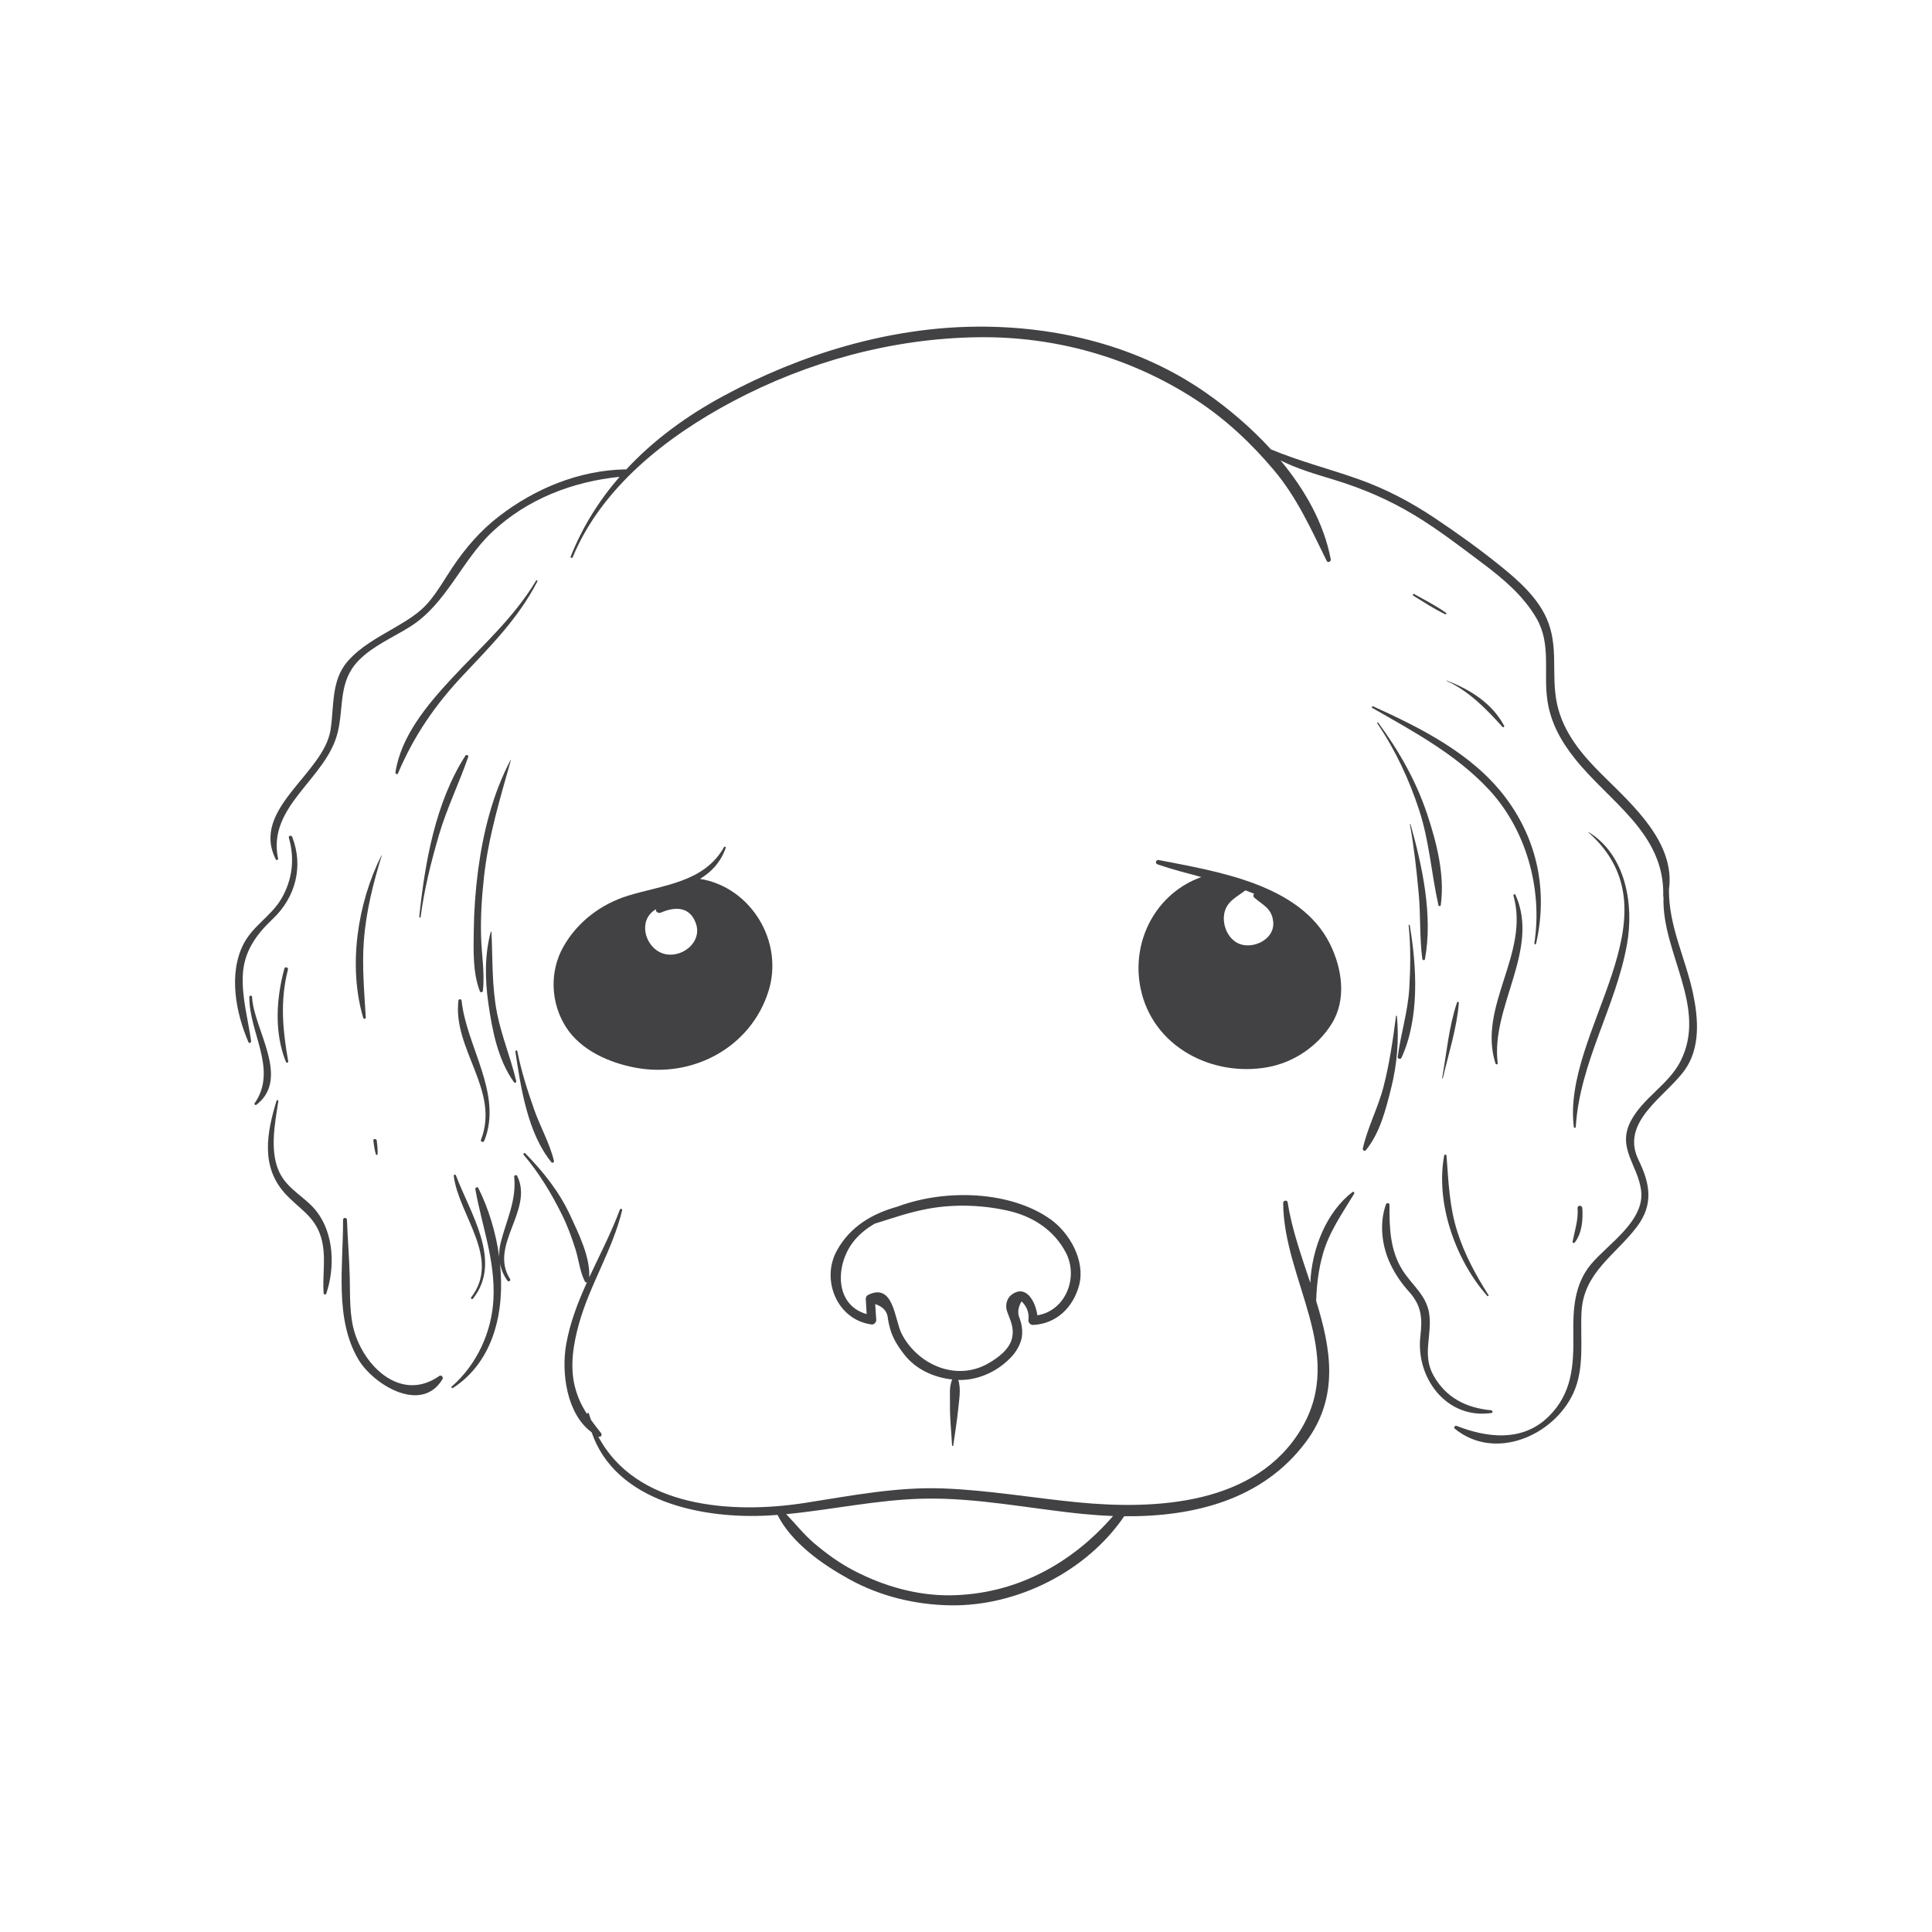 <?xml version="1.0" encoding="utf-8"?>
<!-- Generator: Adobe Illustrator 16.0.0, SVG Export Plug-In . SVG Version: 6.00 Build 0)  -->
<!DOCTYPE svg PUBLIC "-//W3C//DTD SVG 1.1 Tiny//EN" "http://www.w3.org/Graphics/SVG/1.1/DTD/svg11-tiny.dtd">
<svg version="1.1" baseProfile="tiny" id="Layer_1" xmlns="http://www.w3.org/2000/svg" xmlns:xlink="http://www.w3.org/1999/xlink"
	 x="0px" y="0px" width="350px" height="350px" viewBox="0 0 350 350" overflow="scroll" xml:space="preserve">
<g>
	<path fill="#424143" d="M285.259,225.12c1.342-1.696,1.538-4.185,1.392-6.271c-0.037-0.549-0.897-0.554-0.86,0
		c0.158,2.166-0.488,3.984-0.896,6.058C284.85,225.101,285.106,225.31,285.259,225.12z"/>
	<path fill="#424143" d="M285.113,204.154c0.03,0.22,0.341,0.232,0.353,0c0.727-11.73,7.241-21.692,9.284-33.105
		c1.294-7.222-0.243-16.183-6.941-20.294c-0.036-0.024-0.073,0.024-0.043,0.049C304.742,165.877,282.947,186.721,285.113,204.154z"
		/>
	<path fill="#424143" d="M274.535,162.095c-0.098-0.201-0.421-0.055-0.359,0.152c2.977,10.547-6.54,20.046-3.252,30.428
		c0.067,0.213,0.434,0.183,0.402-0.056C270.027,182.359,279.043,172.074,274.535,162.095z"/>
	<path fill="#424143" d="M269.649,234.605c-2.331-3.666-4.332-7.355-5.655-11.522c-1.42-4.484-1.598-9.053-1.939-13.695
		c-0.012-0.231-0.378-0.317-0.427-0.061c-1.599,8.661,2.067,18.959,7.808,25.449C269.54,234.893,269.734,234.74,269.649,234.605z"/>
	<path fill="#424143" d="M272.193,131.693c0.146,0.158,0.39-0.043,0.292-0.226c-2.201-4.1-6.191-6.569-10.4-8.18
		c-0.03-0.013-0.055,0.042-0.019,0.061C266.16,125.227,269.222,128.411,272.193,131.693z"/>
	<path fill="#424143" d="M261.383,195.327c1.044-4.494,2.544-9.064,2.905-13.669c0.017-0.202-0.281-0.22-0.336-0.05
		c-1.477,4.368-1.886,9.157-2.69,13.683C261.25,195.371,261.366,195.401,261.383,195.327z"/>
	<path fill="#424143" d="M261.816,111.276c0.171,0.085,0.306-0.141,0.146-0.256c-1.805-1.293-3.831-2.312-5.765-3.397
		c-0.188-0.104-0.354,0.177-0.17,0.287C257.925,109.062,259.804,110.336,261.816,111.276z"/>
	<path fill="#424143" d="M257.663,173.703c0.03,0.244,0.42,0.36,0.476,0.067c1.477-7.912-0.482-16.873-2.617-24.479
		c-0.018-0.067-0.109-0.036-0.104,0.024c0.756,4.191,1.22,8.455,1.604,12.688C257.376,165.895,257.156,169.841,257.663,173.703z"/>
	<path fill="#424143" d="M253.204,191.467c-0.049,0.354,0.53,0.493,0.677,0.183c3.3-7.191,2.799-16.47,1.5-24.046
		c-0.018-0.11-0.206-0.085-0.194,0.031c0.396,3.788,0.341,7.637,0.116,11.438C255.046,183.317,253.759,187.294,253.204,191.467z"/>
	<path fill="#424143" d="M270.204,255.974c0.299-0.043,0.194-0.464-0.067-0.488c-4.495-0.427-8.155-2.244-10.431-6.276
		c-2.166-3.837-0.171-7.406-0.812-11.341c-0.536-3.275-3.116-5.068-4.818-7.771c-2.264-3.594-2.392-7.717-2.349-11.816
		c0.006-0.39-0.531-0.432-0.652-0.084c-1.245,3.476-0.739,7.612,0.86,10.905c0.877,1.812,1.951,3.374,3.293,4.862
		c2.3,2.55,2.471,4.788,2.092,8.058C256.437,249.6,262.048,257.175,270.204,255.974z"/>
	<path fill="#424143" d="M261.005,163.998c0.77-5.466-0.749-11.382-2.47-16.543c-2.013-6.015-5.105-11.438-8.852-16.531
		c-0.079-0.104-0.262-0.006-0.183,0.109c3.288,4.826,5.788,10.2,7.601,15.745c1.849,5.654,2.201,11.462,3.488,17.22
		C260.634,164.193,260.975,164.211,261.005,163.998z"/>
	<path fill="#424143" d="M248.604,128.246c7.473,4.288,15.152,8.393,21.1,14.768c6.802,7.283,9.772,18.074,8.259,27.864
		c-0.03,0.195,0.257,0.281,0.306,0.08c2.178-9.461,0.274-18.836-5.618-26.596c-5.93-7.802-15.171-12.444-23.882-16.396
		C248.58,127.88,248.421,128.143,248.604,128.246z"/>
	<path fill="#424143" d="M253.063,184.073c-0.012-0.104-0.146-0.097-0.164,0c-0.555,4.294-1.165,8.515-2.238,12.712
		c-0.982,3.85-2.91,7.425-3.775,11.279c-0.062,0.294,0.322,0.586,0.543,0.317c2.561-3.124,3.617-7.376,4.58-11.224
		C253.076,192.918,253.478,188.423,253.063,184.073z"/>
	<path fill="#424143" d="M206.631,179.078c2.184,10.564,12.974,16.079,23.033,14.249c4.764-0.866,9.089-3.818,11.614-7.912
		c2.721-4.416,1.83-10.047-0.359-14.439c-5.398-10.833-20.478-13.103-31.001-15.17c-0.519-0.104-0.719,0.622-0.22,0.787
		c2.617,0.891,5.282,1.586,7.937,2.294C209.455,161.802,204.85,170.452,206.631,179.078z M227.188,161.906
		c-0.159,0.195-0.171,0.524,0.03,0.702c1.592,1.391,3.172,1.915,3.434,4.355c0.324,2.958-3.062,4.77-5.574,4.197
		c-2.435-0.555-3.709-3.379-3.294-5.637c0.414-2.25,2.269-3.013,3.836-4.227C226.144,161.485,226.669,161.692,227.188,161.906z"/>
	<path fill="#424143" d="M187.141,240.028c4.252-0.196,7.302-3.202,8.357-7.222c1.152-4.386-1.702-9.443-5.197-11.927
		c-7.18-5.092-18.861-5.588-27.718-2.287c-4.501,1.251-8.54,3.551-10.968,7.948c-2.958,5.35,0.079,12.596,6.289,13.402
		c0.434,0.061,0.866-0.422,0.835-0.837c-0.061-0.951-0.128-1.902-0.189-2.854c1.464,0.476,2.233,1.367,2.306,2.672
		c0.091,0.58,0.219,1.153,0.378,1.715c0.457,1.768,1.476,3.337,2.586,4.751c2.117,2.709,5.344,4.149,8.674,4.515
		c-0.585,1.379-0.366,2.915-0.396,4.435c-0.049,2.537,0.245,4.989,0.378,7.516c0.012,0.139,0.201,0.134,0.22,0
		c0.293-2.209,0.677-4.355,0.891-6.576c0.159-1.702,0.548-3.647,0.012-5.289c3.74,0.122,7.478-1.702,9.894-4.482
		c0.835-0.965,1.623-2.471,1.677-3.771c0.05-1.049-0.079-1.837-0.427-2.843c-0.45-0.976-0.348-2.019,0.324-3.141
		c0.994,0.963,1.402,2.11,1.238,3.439C186.294,239.633,186.695,240.047,187.141,240.028z M183.243,234.557
		c-0.885,0.665-1.165,1.976-0.806,3.001c0.585,1.66,1.324,2.916,0.916,4.802c-0.464,2.115-2.593,3.641-4.331,4.641
		c-5.843,3.337-12.853,0.184-15.701-5.429c-1.263-2.481-1.403-9.29-6.07-6.979c-0.244,0.117-0.421,0.439-0.408,0.708
		c0.054,0.921,0.11,1.842,0.159,2.757c-5.972-1.671-5.692-9.253-2.147-13.433c1.024-1.208,2.245-2.152,3.575-2.933
		c3.27-1.025,6.448-2.136,9.869-2.746c4.673-0.83,9.613-0.658,14.237,0.367c4.503,0.993,8.425,3.501,10.571,7.643
		c2.336,4.52-0.115,10.534-5.185,11.321C187.611,235.801,185.879,232.586,183.243,234.557z"/>
	<path fill="#424143" d="M131.473,153.598c0.067-0.183-0.219-0.299-0.311-0.134c-3.605,6.405-10.993,6.838-17.336,8.784
		c-4.941,1.513-9.225,4.758-11.767,9.266c-2.556,4.526-2.294,10.181,0.445,14.505c2.689,4.253,7.844,6.503,12.59,7.399
		c10.406,1.964,20.941-3.678,24.132-13.883c2.817-9.01-3.228-18.825-12.408-20.32C128.88,157.958,130.552,156.227,131.473,153.598z
		 M116.968,167.188c0.244-1.11,0.957-1.939,1.873-2.483c-0.171,0.446,0.445,0.812,0.854,0.635c2.549-1.122,5.277-1.159,6.369,1.934
		c1.159,3.294-2.202,6.082-5.289,5.624C118.181,172.514,116.425,169.652,116.968,167.188z"/>
	<path fill="#424143" d="M245.023,215.939c-4.703,3.599-7.374,10.218-7.649,16.458c-1.629-4.911-3.379-9.809-4.099-14.585
		c-0.073-0.476-0.818-0.348-0.818,0.109c0.093,14.005,11.426,27.157,3.337,40.833c-8.223,13.907-26.406,14.798-40.662,13.396
		c-8.112-0.793-16.153-2.208-24.313-2.507c-8.375-0.312-16.714,1.33-24.949,2.617c-13.304,2.074-30.683,0.866-37.502-12.054
		c0.018,0.012,0.03,0.024,0.048,0.031c0.415,0.206,0.745-0.27,0.47-0.617c-0.653-0.823-1.257-1.609-1.818-2.391
		c-0.134-0.379-0.273-0.757-0.39-1.152c-0.067-0.214-0.354-0.123-0.323,0.085c0,0.012,0.006,0.023,0.006,0.036
		c-0.945-1.457-1.702-2.995-2.196-4.91c-0.97-3.764-0.305-7.766,0.708-11.432c1.971-7.118,6.094-13.39,7.832-20.601
		c0.061-0.273-0.323-0.371-0.415-0.115c-1.556,4.21-3.654,8.199-5.544,12.262c0.189-3.685-1.921-7.924-3.416-11.163
		c-2.013-4.35-4.85-7.9-8.168-11.298c-0.183-0.183-0.451,0.092-0.287,0.287c2.77,3.222,5.015,6.974,6.905,10.767
		c1.013,2.024,1.788,4.153,2.471,6.308c0.609,1.928,0.781,4.007,1.689,5.818c0.091,0.178,0.244,0.227,0.391,0.196
		c-1.642,3.604-3.069,7.284-3.764,11.242c-0.891,5.088,0.067,12.578,4.618,15.915c4.313,12.613,20.179,15.781,32.245,15.06
		c0.476-0.023,0.952-0.061,1.427-0.097c2.544,5.087,8.228,9.041,13.06,11.693c5.576,3.062,11.914,4.587,18.251,4.69
		c12.09,0.189,24.674-6.124,31.495-16.14c12.479,0.122,25.046-2.904,32.921-13.469c6.069-8.139,4.551-16.837,1.848-25.547
		c0.104-2.891,0.428-5.734,1.245-8.565c1.159-4.032,3.52-7.313,5.648-10.857C245.432,216.068,245.207,215.805,245.023,215.939z
		 M172.166,289.005c-6.045,0.067-12.016-1.652-17.354-4.405c-2.679-1.384-5.149-3.165-7.437-5.129
		c-1.824-1.568-3.288-3.465-4.953-5.167c8.321-0.793,16.52-2.629,24.901-2.806c9.691-0.207,19.274,1.824,28.882,2.77
		c1.794,0.177,3.612,0.305,5.436,0.372C194.102,283.351,183.908,288.858,172.166,289.005z"/>
	<path fill="#424143" d="M93.714,190.429c-0.048-0.237-0.383-0.134-0.348,0.093c0.989,6.521,2.208,14.762,6.539,20.038
		c0.184,0.22,0.506-0.019,0.445-0.263c-0.768-3.178-2.477-6.154-3.568-9.254C95.563,197.597,94.429,194.021,93.714,190.429z"/>
	<path fill="#424143" d="M93.52,195.864c-0.97-4.16-2.635-8.088-3.472-12.303c-0.963-4.875-0.786-9.798-1.012-14.732
		c-0.005-0.073-0.103-0.085-0.122-0.019c-1.147,4.209-1.056,8.688-0.44,12.981c0.696,4.844,1.721,10.198,4.63,14.249
		C93.251,196.249,93.587,196.127,93.52,195.864z"/>
	<path fill="#424143" d="M87.736,206.654c3.379-8.441-3.221-17.024-4.111-25.35c-0.042-0.378-0.537-0.378-0.58,0
		c-1.024,8.82,7.558,16.269,4.087,25.186C86.986,206.869,87.59,207.027,87.736,206.654z"/>
	<path fill="#424143" d="M92.556,137.688c0.005-0.03-0.037-0.049-0.056-0.018c-3.239,6.136-4.996,13.182-5.893,20.026
		c-0.476,3.624-0.732,7.241-0.781,10.895c-0.042,3.587-0.201,7.577,1.099,10.968c0.116,0.305,0.518,0.243,0.555-0.073
		c0.361-3.221-0.238-6.564-0.329-9.803c-0.109-3.636,0.14-7.289,0.537-10.901C88.493,151.536,90.591,144.673,92.556,137.688z"/>
	<path fill="#424143" d="M85.668,235.283c5.447-6.82-0.567-15.622-3.062-22.333c-0.073-0.207-0.439-0.195-0.409,0.055
		c0.915,7.217,8.613,14.939,3.153,22.033C85.217,235.222,85.528,235.459,85.668,235.283z"/>
	<path fill="#424143" d="M93.69,213.024c-0.122-0.251-0.562-0.142-0.537,0.146c0.427,4.337-1.378,7.771-2.422,11.847
		c-0.231,0.909-0.329,1.812-0.292,2.689c-0.61-4.514-1.982-8.881-3.789-12.481c-0.159-0.316-0.585-0.084-0.537,0.221
		c1.202,6.733,3.624,12.864,3.281,19.849c-0.292,6.04-3.013,11.907-7.558,15.892c-0.152,0.128,0.043,0.371,0.208,0.268
		c7.411-4.818,9.448-13.858,8.533-22.587c0.208,1.097,0.641,2.152,1.33,3.122c0.214,0.299,0.695,0.031,0.494-0.286
		C88.499,225.602,96.752,219.227,93.69,213.024z"/>
	<path fill="#424143" d="M84.308,136.902c-5.429,8.46-7.344,19.392-8.357,29.206c-0.018,0.159,0.226,0.153,0.251,0
		c0.653-4.995,1.885-9.949,3.3-14.779c1.427-4.887,3.666-9.412,5.319-14.207C84.931,136.805,84.474,136.646,84.308,136.902z"/>
	<path fill="#424143" d="M97.112,105.188c-4.007,6.734-10.077,12.114-15.366,17.812c-4.361,4.703-9.119,10.382-10.107,16.921
		c-0.042,0.256,0.329,0.476,0.452,0.195c2.904-6.837,6.698-12.364,11.791-17.781c5.069-5.392,10.053-10.364,13.468-17.006
		C97.436,105.17,97.204,105.036,97.112,105.188z"/>
	<path fill="#424143" d="M67.637,206.638c0.104,0.835,0.214,1.67,0.457,2.482c0.056,0.17,0.305,0.134,0.312-0.043
		c0.036-0.817-0.049-1.63-0.153-2.439C68.204,206.246,67.582,206.241,67.637,206.638z"/>
	<path fill="#424143" d="M69.101,154.964c-4.331,8.65-6.082,20.014-3.3,29.427c0.073,0.256,0.481,0.214,0.464-0.062
		c-0.27-4.647-0.696-9.163-0.354-13.835c0.384-5.264,1.684-10.486,3.244-15.506C69.168,154.952,69.12,154.933,69.101,154.964z"/>
	<path fill="#424143" d="M79.581,249.27c-6.583,4.63-13.14-1.152-15.263-7.631c-1.061-3.239-0.872-6.898-0.958-10.266
		c-0.091-3.472-0.378-6.931-0.506-10.396c-0.018-0.45-0.708-0.457-0.708,0c0.056,8.205-1.604,17.934,2.794,25.322
		c2.703,4.544,11.401,9.894,15.219,3.557C80.374,249.502,79.94,249.02,79.581,249.27z"/>
	<path fill="#424143" d="M51.515,175.477c-1.482,5.436-1.854,11.579,0.28,16.898c0.103,0.257,0.464,0.159,0.415-0.115
		c-1-5.71-1.5-10.907-0.049-16.604C52.266,175.234,51.63,175.057,51.515,175.477z"/>
	<path fill="#424143" d="M306.7,179.938c-1.373-6.43-4.397-12.133-4.355-18.764c1.196-8.503-6.546-15.317-12.041-20.764
		c-3.709-3.672-7.106-7.674-8.235-12.901c-1.141-5.294,0.396-10.395-1.908-15.537c-1.739-3.868-5.168-6.881-8.395-9.485
		c-3.818-3.081-7.845-5.966-11.925-8.687c-4.265-2.849-8.784-5.228-13.616-6.948c-5.319-1.897-10.753-3.263-15.981-5.441
		c-3.642-3.989-7.796-7.491-11.896-10.339c-12.089-8.394-26.797-12.005-41.388-11.895c-15.951,0.122-31.914,5.001-45.877,12.542
		c-6.649,3.587-12.675,7.985-17.641,13.334c-0.043-0.006-0.074-0.024-0.123-0.024c-8.387,0.153-16.409,3.471-22.99,8.558
		c-3.294,2.544-6.039,5.722-8.345,9.175c-1.47,2.196-2.75,4.501-4.495,6.508c-1.618,1.854-3.808,3.153-5.912,4.392
		c-3.062,1.8-6.21,3.417-8.582,6.125c-3.05,3.483-2.446,8.18-3.111,12.431c-1.257,8.016-14.549,14.335-9.913,23.485
		c0.116,0.231,0.452,0.061,0.402-0.171c-2.018-9.607,8.828-14.409,10.828-22.948c1.111-4.721,0.08-9.162,3.801-12.962
		c2.586-2.642,6.271-4.173,9.357-6.131c6.533-4.148,9.247-11.889,14.792-17.111c6.344-5.971,14.549-9.125,23.094-9.998
		c-3.672,4.228-6.704,9.016-8.864,14.457c-0.091,0.231,0.275,0.329,0.366,0.104c5.301-12.743,17.154-21.936,29-28.225
		c13.578-7.205,28.829-11.376,44.211-11.621c14.085-0.232,27.797,3.605,39.607,11.267c5.404,3.507,10.083,7.899,14.219,12.81
		c4.185,4.966,6.722,10.682,9.56,16.434c0.213,0.433,0.811,0.116,0.731-0.305c-1.238-6.515-4.673-12.584-9.096-17.897
		c3.117,1.574,6.509,2.531,9.876,3.562c5.111,1.568,9.876,3.624,14.457,6.399c4.294,2.605,8.303,5.697,12.316,8.711
		c3.733,2.806,7.355,5.85,9.723,9.937c2.709,4.672,1.232,9.821,1.971,14.847c0.592,4.032,2.415,7.326,4.917,10.492
		c6.282,7.948,16.378,13.555,16.073,24.986c0,0.073,0.018,0.134,0.049,0.189c-0.348,10.077,8.106,20.001,3.031,29.81
		c-2.172,4.191-6.759,6.534-8.974,10.785c-2.519,4.837,1.3,7.925,1.886,12.536c0.707,5.558-6.063,9.718-9.132,13.438
		c-2.94,3.567-3.215,8.033-3.147,12.455c0.079,5.741-0.165,10.841-4.508,15.092c-4.697,4.6-11.077,3.855-16.66,1.659
		c-0.286-0.109-0.543,0.329-0.304,0.524c7.253,5.918,17.896,1.293,21.472-6.447c2.117-4.569,1.22-9.919,1.488-14.774
		c0.396-7.112,6.167-10.242,10.046-15.391c3.057-4.056,2.343-7.845,0.281-12.065c-3.404-6.965,4.874-11.462,8.345-16.274
		C308.079,189.868,307.671,184.5,306.7,179.938z"/>
	<path fill="#424143" d="M50.917,212.938c-2.232-3.838-1.134-9.321-0.493-13.427c0.031-0.22-0.269-0.311-0.33-0.091
		c-1.745,5.729-2.892,11.809,1.458,16.695c2.513,2.83,5.411,4.075,6.601,8.01c1.006,3.337,0.238,6.758,0.469,10.144
		c0.019,0.281,0.396,0.336,0.488,0.067c1.592-4.733,1.392-10.718-1.684-14.786C55.505,217.013,52.564,215.769,50.917,212.938z"/>
	<path fill="#424143" d="M45.665,180.609c-0.012-0.317-0.487-0.317-0.494,0c-0.073,6.472,5.198,13.176,0.958,19.257
		c-0.158,0.219,0.166,0.402,0.341,0.263C52.68,195.297,45.933,186.428,45.665,180.609z"/>
	<path fill="#424143" d="M43.981,176.741c0.177-4.325,2.404-7.406,5.436-10.273c4.124-3.904,5.606-9.528,3.514-14.859
		c-0.147-0.366-0.715-0.231-0.599,0.165c1.092,3.8,0.641,7.601-1.354,11.029c-1.824,3.135-5.16,4.898-6.856,8.204
		c-2.775,5.417-1.396,12.5,0.891,17.8c0.128,0.293,0.519,0.062,0.482-0.207C44.927,184.628,43.817,180.792,43.981,176.741z"/>
</g>
</svg>
